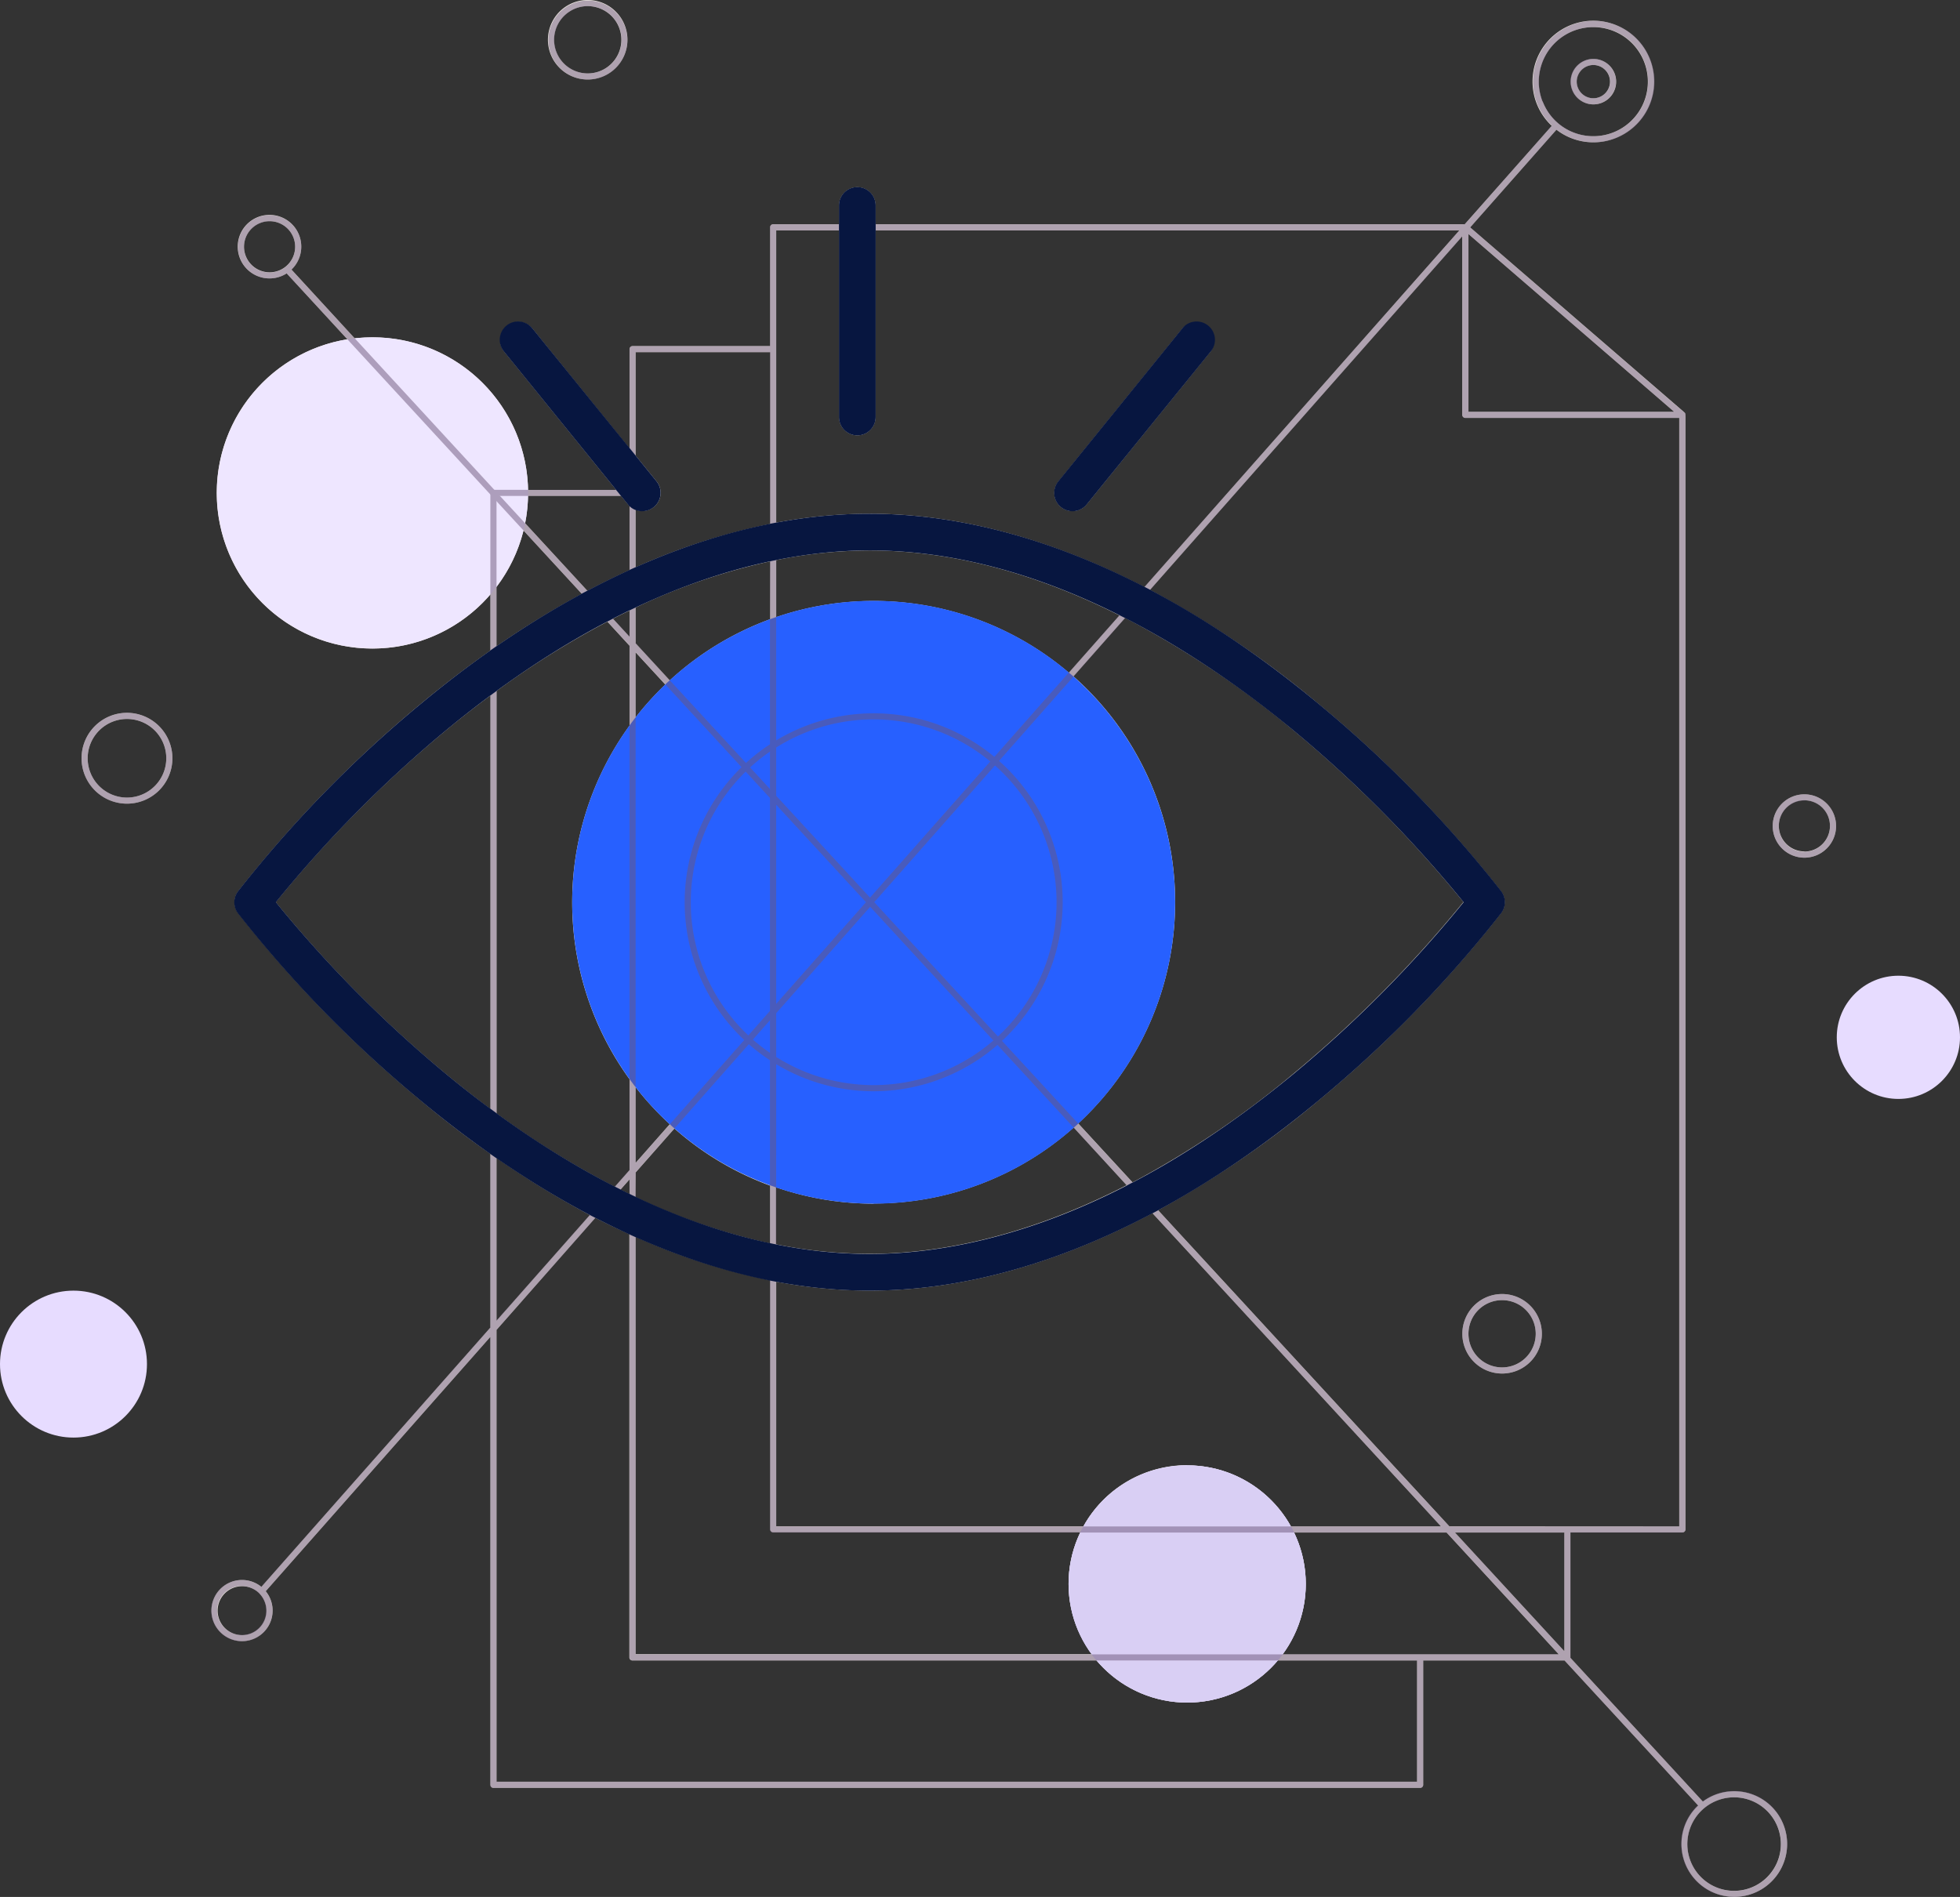 <svg xmlns="http://www.w3.org/2000/svg" viewBox="0 0 480.65 465.26"><rect x="0" y="0" width="480.65" height="465.26" fill="#333333" stroke="none"/><defs><style>.cls-1{isolation:isolate;}.cls-2{fill:#f3eee6;}.cls-3{fill:#2760ff;}.cls-4{fill:#eee6ff;}.cls-5{mix-blend-mode:overlay;}.cls-6{fill:#d9cff4;}.cls-7{opacity:0.5;mix-blend-mode:hard-light;}.cls-8{fill:#6c5679;}.cls-9{fill:#071640;}.cls-10{fill:#e7dcff;}</style></defs><title>spot-blackfynn-view-package</title><g class="cls-1"><g id="Layer_1" data-name="Layer 1"><path class="cls-2" d="M31.14,174.83A11.14,11.14,0,1,0,42.28,186,11.16,11.16,0,0,0,31.14,174.83Zm0,20.79A9.64,9.64,0,1,1,40.78,186,9.65,9.65,0,0,1,31.14,195.62Z"/><path class="cls-2" d="M368.36,317.38a9.75,9.75,0,1,0,9.75,9.75A9.76,9.76,0,0,0,368.36,317.38Zm0,18a8.25,8.25,0,1,1,8.25-8.25A8.26,8.26,0,0,1,368.36,335.38Z"/><path class="cls-2" d="M442.49,194.82a7.77,7.77,0,1,0,7.77,7.77A7.78,7.78,0,0,0,442.49,194.82Zm0,14a6.27,6.27,0,1,1,6.27-6.27A6.28,6.28,0,0,1,442.49,208.86Z"/><path class="cls-2" d="M425.27,439.33a12.88,12.88,0,0,0-7.68,2.54l-32.48-35.26a.71.71,0,0,0,0-.1V376a.71.71,0,0,0,0-.15h27.47a.75.75,0,0,0,.75-.75V101.75a.74.74,0,0,0-.07-.3l0-.07a.74.74,0,0,0-.13-.18l0,0L360.53,55.77l21.13-23.93,0-.05a14.78,14.78,0,0,0,14.52,2.08,14.91,14.91,0,1,0-15.64-3l0,0L359.2,55H214.71V50.38a4.47,4.47,0,0,0-8.94,0V55H189.6a.75.75,0,0,0-.75.75V84.88H155.13a.75.75,0,0,0-.75.75V110L130.52,80.53a4.47,4.47,0,0,0-6.94,5.63l27.54,34H129.49A38.11,38.11,0,0,0,87,83L71.48,66.12a7.79,7.79,0,1,0-1.18.93L85.19,83.22a38.17,38.17,0,1,0,35.07,62.56v13.78q-8.46,5.94-16.85,12.89a298.87,298.87,0,0,0-45,46.15,4.47,4.47,0,0,0,0,5.35,298.87,298.87,0,0,0,45,46.15q8.39,7,16.85,12.89v42.62L64.1,389.21a7.5,7.5,0,1,0,1.06,1.06l55.1-62.4V437.76a.75.75,0,0,0,.75.75H348.26a.75.75,0,0,0,.75-.75v-30.5h34.67l32.77,35.57a12.95,12.95,0,1,0,8.83-3.5Zm-47-414.42a13.38,13.38,0,1,1,7.1,7.38A13.29,13.29,0,0,1,378.31,24.91ZM59.84,60.52a6.27,6.27,0,1,1,6.27,6.27A6.28,6.28,0,0,1,59.84,60.52Zm1.69,340.12a6,6,0,1,1,2.05-9.87.71.71,0,0,0,.06.08l0,0a6,6,0,0,1,1.26,1.95A6,6,0,0,1,61.53,400.64ZM383.63,376v29l-26.83-29.12h26.86A.71.71,0,0,0,383.63,376Zm-28.21-1.65L284,296.82A242,242,0,0,0,323.1,270.1a298.9,298.9,0,0,0,45-46.15,4.47,4.47,0,0,0,0-5.35,298.9,298.9,0,0,0-45-46.15A240,240,0,0,0,282,144.68l76.59-86.74v43.81a.75.75,0,0,0,.75.75h52.46V374.38Zm-64.3-15a29.07,29.07,0,0,0-25.44,15H190.35v-60a124.49,124.49,0,0,0,22.9,2.19c22.36,0,45.83-6.48,69.36-19l70.77,76.83H316.57A29.08,29.08,0,0,0,291.13,359.4Zm-135.25-56a156.54,156.54,0,0,0,33,10.64v61.09a.75.75,0,0,0,.75.75h75.31a29.11,29.11,0,0,0,2.82,29.88H155.88Zm8.39-27.64-8.39,9.51V266.64A74.35,74.35,0,0,0,164.28,275.76Zm-8.39-99.82V160l7.29,7.91A74.32,74.32,0,0,0,155.88,175.95Zm58.37,119.28a73.64,73.64,0,0,0,49.05-18.64l13,14.16c-25.94,13.35-47.61,16.83-63.1,16.83a116.58,116.58,0,0,1-22.9-2.33v-14A73.79,73.79,0,0,0,214.25,295.22Zm50.17-19.64a73.89,73.89,0,0,0-1.17-109.64l12.67-14.35a231.63,231.63,0,0,1,41.32,27.61,304.73,304.73,0,0,1,41.65,42.08,304.73,304.73,0,0,1-41.65,42.08A229.69,229.69,0,0,1,277.74,290ZM262.11,165a73.87,73.87,0,0,0-71.76-13.63v-14a116.39,116.39,0,0,1,22.9-2.36c22,0,42.87,6.67,61.29,15.92Zm-73.26-13.12a73.91,73.91,0,0,0-24.6,15l-8.37-9.09V149a151.45,151.45,0,0,1,33-11.32Zm-34.47,4.29-4.06-4.41q2-1.05,4.06-2Zm0,2.21v19.6a73.86,73.86,0,0,0,0,86.71V287l-3.61,4.09a218.1,218.1,0,0,1-29-18V169.47a215.74,215.74,0,0,1,27.18-17Zm0,130.89v3.62l-2.23-1.1Zm1.5-1.7,9.51-10.78a73.87,73.87,0,0,0,23.45,14v14.18a150.85,150.85,0,0,1-33-11.36ZM360.11,57.4,410.56,101H360.11Zm-169.76-.89h15.42v45.79a4.47,4.47,0,0,0,8.94,0V56.51H357.88L280.65,144C257.77,132.15,235,126,213.25,126a124.49,124.49,0,0,0-22.9,2.19ZM155.88,86.38h33v42.13a156.54,156.54,0,0,0-33,10.64V125a4.45,4.45,0,0,0,5.07-7l-5.07-6.25ZM154,123.7a4.36,4.36,0,0,0,.38.37v15.76q-5.16,2.35-10.33,5.08l-15.28-16.59a38.31,38.31,0,0,0,.71-6.69h22.84Zm-32.25,20.23a38,38,0,0,0,6.62-13.82l14.31,15.54a223.18,223.18,0,0,0-20.93,12.87ZM109.27,263.35a304.75,304.75,0,0,1-41.65-42.08,304.75,304.75,0,0,1,41.65-42.08c3.72-3.08,7.38-5.93,11-8.61V272C116.35,269.07,112.68,266.17,109.27,263.35ZM121.76,284A221.32,221.32,0,0,0,144.67,298l-22.91,25.94ZM347.51,407.28V437H121.76V326.18L146,298.68q4.17,2.15,8.34,4V406.51a.75.75,0,0,0,.75.75H268.92a29.07,29.07,0,0,0,44.42,0h34.17Zm-33-1.52a29.11,29.11,0,0,0,2.82-29.88h37.42l27.52,29.88Zm110.74,58a11.47,11.47,0,1,1,11.47-11.47A11.48,11.48,0,0,1,425.27,463.76Z"/><path class="cls-2" d="M390.77,25.6a5.57,5.57,0,1,0-5.2-3.54A5.56,5.56,0,0,0,390.77,25.6ZM387,18.39a4.08,4.08,0,1,1-.06,3.12A4,4,0,0,1,387,18.39Z"/><path class="cls-2" d="M141.68,19.19a9.75,9.75,0,0,0,11.88-7,9.75,9.75,0,1,0-11.88,7ZM139.95,2.64a8.2,8.2,0,0,1,4.17-1.14,8.32,8.32,0,0,1,2.08.27,8.25,8.25,0,0,1,2.11,15.1,8.25,8.25,0,1,1-8.37-14.22Z"/><path class="cls-2" d="M260.19,124.36a4.47,4.47,0,0,0,6.29-.66l30.43-37.54A4.47,4.47,0,0,0,290,80.53l-30.43,37.54A4.47,4.47,0,0,0,260.19,124.36Z"/><circle class="cls-3" cx="214.25" cy="221.29" r="73.93"/><circle class="cls-4" cx="91.34" cy="120.89" r="38.17"/><g class="cls-5"><circle class="cls-6" cx="291.13" cy="388.49" r="29.09"/></g><circle class="cls-6" cx="291.13" cy="388.49" r="29.09"/><g class="cls-7"><path class="cls-8" d="M412.57,375.88h-223a.75.75,0,0,1-.75-.75V55.76a.75.75,0,0,1,.75-.75H359.36a.75.75,0,0,1,.49.18l53.21,46a.75.75,0,0,1,.26.57V375.13A.75.75,0,0,1,412.57,375.88Zm-222.23-1.5H411.82V102.09L359.08,56.51H190.35Z"/><path class="cls-8" d="M384.38,407.26H155.13a.75.75,0,0,1-.75-.75V85.63a.75.75,0,0,1,.75-.75H189.6a.75.75,0,0,1,0,1.5H155.88V405.76H383.63V376a.75.75,0,0,1,1.5,0v30.48A.75.75,0,0,1,384.38,407.26Z"/><path class="cls-8" d="M348.26,438.51H121a.75.75,0,0,1-.75-.75V120.89a.75.75,0,0,1,.75-.75h32.46a.75.75,0,1,1,0,1.5H121.76V437H347.51V407.28a.75.75,0,0,1,1.5,0v30.48A.75.75,0,0,1,348.26,438.51Z"/><path class="cls-8" d="M31.14,197.12A11.14,11.14,0,1,1,42.28,186,11.16,11.16,0,0,1,31.14,197.12Zm0-20.79A9.64,9.64,0,1,0,40.78,186,9.65,9.65,0,0,0,31.14,176.33Z"/><path class="cls-8" d="M214.25,267.65a46.35,46.35,0,1,1,46.35-46.35A46.41,46.41,0,0,1,214.25,267.65Zm0-91.21a44.85,44.85,0,1,0,44.85,44.85A44.9,44.9,0,0,0,214.25,176.44Z"/><path class="cls-8" d="M368.36,336.88a9.75,9.75,0,1,1,9.75-9.75A9.76,9.76,0,0,1,368.36,336.88Zm0-18a8.25,8.25,0,1,0,8.25,8.25A8.26,8.26,0,0,0,368.36,318.88Z"/><path class="cls-8" d="M442.49,210.36a7.77,7.77,0,1,1,7.77-7.77A7.78,7.78,0,0,1,442.49,210.36Zm0-14a6.27,6.27,0,1,0,6.27,6.27A6.28,6.28,0,0,0,442.49,196.31Z"/><path class="cls-8" d="M425.27,465.26a13,13,0,1,1,13-13A13,13,0,0,1,425.27,465.26Zm0-24.43a11.47,11.47,0,1,0,11.47,11.47A11.48,11.48,0,0,0,425.27,440.83Z"/><path class="cls-8" d="M66.11,68.29a7.77,7.77,0,1,1,7.77-7.77A7.78,7.78,0,0,1,66.11,68.29Zm0-14a6.27,6.27,0,1,0,6.27,6.27A6.28,6.28,0,0,0,66.11,54.25Z"/><path class="cls-8" d="M59.32,402.56a7.55,7.55,0,0,1-7-4.78h0a7.52,7.52,0,1,1,7,4.78Zm0-13.57a6,6,0,0,0-5.62,8.24h0A6,6,0,1,0,59.33,389Z"/><path class="cls-8" d="M390.76,34.91a14.9,14.9,0,1,1,5.44-1A14.85,14.85,0,0,1,390.76,34.91Zm0-28.27a13.38,13.38,0,1,0,12.47,8.49A13.3,13.3,0,0,0,390.75,6.64Z"/><path class="cls-8" d="M390.76,25.6a5.59,5.59,0,1,1,2-.39A5.57,5.57,0,0,1,390.76,25.6Zm0-9.65a4.07,4.07,0,1,0,3.8,2.59A4.05,4.05,0,0,0,390.76,15.95Z"/><path class="cls-8" d="M144.15,19.51a9.81,9.81,0,0,1-2.46-.32,9.69,9.69,0,1,1,2.46.32Zm0-18a8.25,8.25,0,1,0,7.13,4.07A8.2,8.2,0,0,0,144.12,1.51Z"/><path class="cls-8" d="M64.14,391a.75.75,0,0,1-.56-1.25l317-358.95a.75.75,0,0,1,1.13,1L64.7,390.79A.75.75,0,0,1,64.14,391Z"/><path class="cls-8" d="M417.27,443.38a.75.75,0,0,1-.55-.24L70,66.73a.75.75,0,0,1,1.1-1L417.83,442.12a.75.75,0,0,1-.55,1.26Z"/><path class="cls-8" d="M412.57,102.5H359.36a.75.75,0,0,1-.75-.75v-46a.75.75,0,0,1,1.5,0V101h52.46a.75.75,0,0,1,0,1.5Z"/></g><path class="cls-9" d="M210.24,106.79a4.5,4.5,0,0,1-4.5-4.5V50.38a4.5,4.5,0,0,1,9,0v51.91A4.5,4.5,0,0,1,210.24,106.79Z"/><path class="cls-9" d="M157.48,125.39a4.49,4.49,0,0,1-3.5-1.67L123.55,86.18a4.5,4.5,0,0,1,7-5.67L161,118.05a4.5,4.5,0,0,1-3.49,7.33Z"/><path class="cls-9" d="M263,125.39a4.5,4.5,0,0,1-3.49-7.33l30.43-37.54a4.5,4.5,0,0,1,7,5.67L266.5,123.72A4.49,4.49,0,0,1,263,125.39Z"/><path class="cls-9" d="M213.25,316.55c-35.23,0-73.22-16.05-109.86-46.42A299,299,0,0,1,58.34,224a4.5,4.5,0,0,1,0-5.38,299,299,0,0,1,45.05-46.16C140,142.06,178,126,213.25,126s73.22,16.05,109.86,46.42a299,299,0,0,1,45.05,46.16,4.5,4.5,0,0,1,0,5.38,299,299,0,0,1-45.05,46.16C286.47,300.5,248.48,316.55,213.25,316.55ZM67.66,221.28a304.79,304.79,0,0,0,41.63,42.05c24.38,20.17,62.2,44.22,104,44.22,23,0,59.8-7.67,104-44.22a304.79,304.79,0,0,0,41.63-42.05,304.79,304.79,0,0,0-41.63-42.05C292.84,159,255,135,213.25,135c-23,0-59.8,7.67-104,44.22A304.79,304.79,0,0,0,67.66,221.28Z"/><circle class="cls-10" cx="465.54" cy="254.42" r="15.11"/><circle class="cls-10" cx="18.02" cy="334.57" r="18.02"/></g></g></svg>
